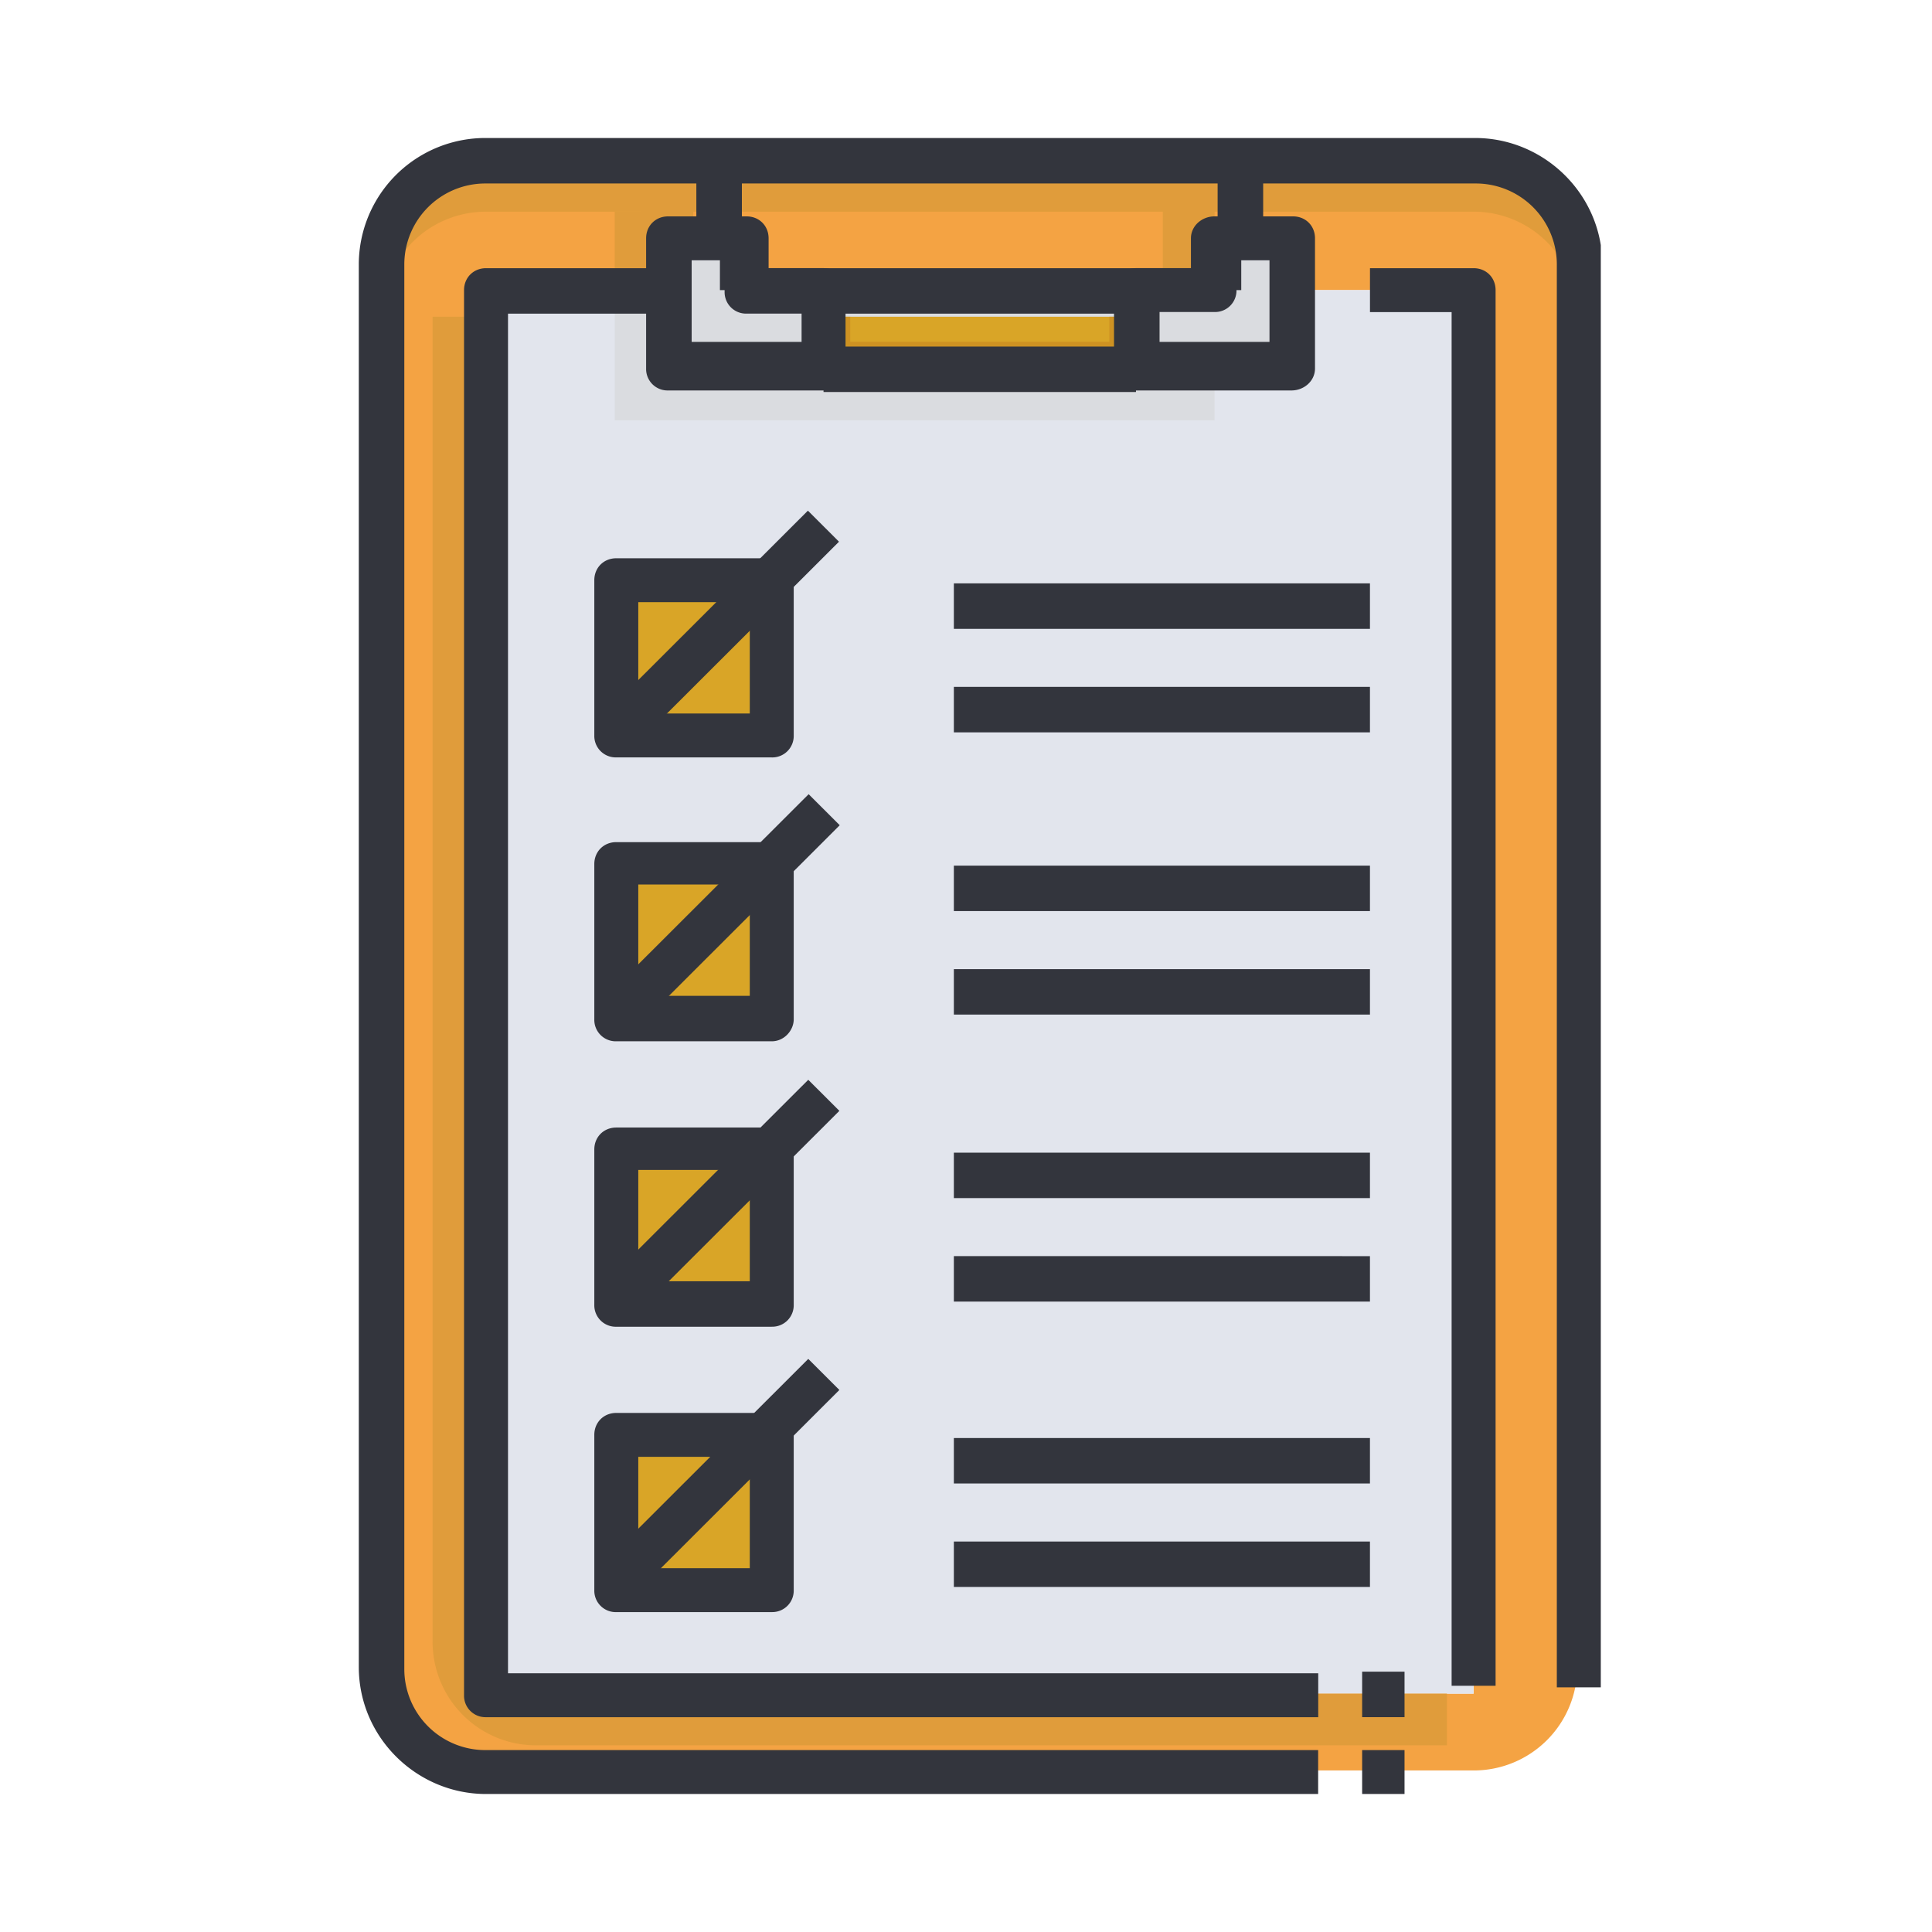 <svg width="70" height="70" fill="none" xmlns="http://www.w3.org/2000/svg"><path fill="#fff" d="M0 0h70v70H0z"/><g clip-path="url(#clip0)"><path d="M53.392 5.795h-8.477v2.84h1.878v1.876h6.6v50.852H17.608V10.511h6.598V8.636h1.878V5.795h-8.477a3.749 3.749 0 00-3.755 3.75v50.852a3.749 3.749 0 003.755 3.75h35.785a3.749 3.749 0 003.755-3.75V9.602c.057-2.103-1.65-3.807-3.755-3.807z" fill="#F4A343"/><path d="M27.906 51.988h-5.633v5.625h5.633v-5.625zm0-10.396h-5.633v5.625h5.633v-5.625zm0-10.342h-5.633v5.625h5.633V31.25z" fill="#D9A527"/><path d="M46.792 10.512v2.84H41.16v-2.84h2.845V8.637h2.787v1.875zm-16.952 0v2.84h-5.633V8.638h2.787v1.875h2.845z" fill="#DADCE0"/><path d="M41.161 10.512H29.84v2.84h11.32v-2.84z" fill="#DADCE0"/><path d="M27.961 31.25H22.33v5.625h5.632V31.25zm0 10.341H22.33v5.625h5.632v-5.625zm25.43-31.08v50.853H17.607V10.512h6.6v2.84h22.585v-2.84h6.6zm-25.43 47.103v-5.625H22.33v5.625h5.632z" fill="#E2E5ED"/><path d="M44.915 5.795v2.84h-.91v1.876H26.993V8.636h-.91V5.795h18.83z" fill="#F4A343"/><path d="M53.392 5.795H17.608a3.749 3.749 0 00-3.755 3.75v1.875a3.749 3.749 0 013.755-3.75h35.784a3.749 3.749 0 013.755 3.75V9.602c.057-2.103-1.65-3.807-3.755-3.807z" fill="#E09C3B"/><path d="M41.161 11.477H29.84v1.875h11.32v-1.875z" fill="#D9A527"/><path d="M41.161 11.477v1.875H29.84v-1.875h.967v.909h9.387v-.91h.967z" fill="#CE9222"/><path d="M44.006 5.795H42.13v4.716h1.877V5.795zm-18.888 0v2.84h-.91v1.876h-1.935V7.67h.968V5.795h1.877z" fill="#E09C3B"/><path d="M24.208 13.353v-2.841h-1.935v4.716h21.732v-1.875H24.208z" fill="#DADCE0"/><path d="M44.973 8.637h-.967v1.875h.967V8.637zm-17.922 0h-.967v1.875h.967V8.637zm19.741 3.75H41.16v.966h5.632v-.966zm-16.952 0h-5.633v.966h5.632v-.966z" fill="#33353D"/><path d="M17.608 61.363V11.477h-1.934v48.01a3.749 3.749 0 003.755 3.75h32.996v-1.874H17.608z" fill="#E09C3B"/><path d="M47.76 65H17.608C15.105 65 13 62.955 13 60.398V9.602A4.586 4.586 0 0117.608 5h35.84c2.504 0 4.609 2.045 4.609 4.602v51.534h-1.65V9.602a2.936 2.936 0 00-2.958-2.954h-35.84a2.936 2.936 0 00-2.96 2.954v50.853a2.936 2.936 0 002.96 2.954h30.15V65z" fill="#33353D"/><path d="M29.839 14.147h-5.632a.777.777 0 01-.797-.796V8.635c0-.454.341-.795.797-.795h2.844c.455 0 .797.34.797.795v1.08h1.99c.456 0 .797.34.797.795v2.841a.777.777 0 01-.796.796zm-4.836-1.591h4.04v-1.193H27.05a.777.777 0 01-.796-.796V9.431H25.06v3.125h-.057zm21.789 1.591H41.16a.777.777 0 01-.797-.796v-2.84c0-.455.342-.796.797-.796h1.99v-1.08c0-.454.4-.795.854-.795h2.845c.455 0 .796.34.796.795v4.716c0 .455-.398.796-.853.796zm-4.836-1.591h4.04V9.43H44.8v1.08a.777.777 0 01-.797.795h-1.99v1.25h-.058z" fill="#33353D"/><path d="M41.159 12.557H29.838v1.647h11.321v-1.647zm4.608-6.762h-1.65v2.84h1.65v-2.84zm-18.887 0h-1.65v2.84h1.65v-2.84zm20.88 56.422H17.61a.777.777 0 01-.797-.796V10.512c0-.454.342-.795.797-.795h6.6v1.647h-5.804v49.262h29.356v1.59zm6.485-1.137h-1.65V11.308h-2.958V9.717h3.755c.455 0 .796.34.796.795V61.08h.057zM41.161 9.717H29.84v1.647h11.32V9.717z" fill="#33353D"/><path d="M27.962 37.728H22.33a.777.777 0 01-.797-.796v-5.625c0-.454.341-.795.797-.795h5.632c.455 0 .796.34.796.795v5.625c0 .398-.341.796-.796.796zm-4.836-1.648h4.04v-4.034h-4.04v4.034z" fill="#33353D"/><path d="M29.299 28.775l-7.563 7.553 1.127 1.125 7.562-7.553-1.126-1.125z" fill="#33353D"/><path d="M27.906 20.967h-5.633v5.625h5.633v-5.625z" fill="#D9A527"/><path d="M27.962 27.442H22.33a.777.777 0 01-.797-.795v-5.625c0-.454.341-.795.797-.795h5.632c.455 0 .796.34.796.795v5.625a.777.777 0 01-.796.796zm-4.836-1.59h4.04v-4.035h-4.04v4.035z" fill="#33353D"/><path d="M29.272 18.502l-7.563 7.553 1.126 1.125 7.563-7.553-1.126-1.125zm-1.31 29.568H22.33a.777.777 0 01-.797-.796v-5.625c0-.455.341-.796.797-.796h5.632c.455 0 .796.341.796.796v5.625a.777.777 0 01-.796.795zm-4.836-1.648h4.04v-4.034h-4.04v4.034z" fill="#33353D"/><path d="M29.285 39.123l-7.562 7.553 1.126 1.125 7.563-7.553-1.127-1.125zm0 10.113l-7.562 7.553 1.126 1.125 7.563-7.553-1.127-1.125z" fill="#33353D"/><path d="M27.962 58.41H22.33a.777.777 0 01-.797-.796v-5.625c0-.455.341-.796.797-.796h5.632c.455 0 .796.341.796.796v5.625a.777.777 0 01-.796.795zm-4.836-1.592h4.04v-4.034h-4.04v4.034zm26.51-25.455H34.56v1.648h15.076v-1.648zm0 3.75H34.56v1.648h15.076v-1.648zm0-13.976H34.56v1.647h15.076v-1.647zm0 3.75H34.56v1.647h15.076v-1.647zm0 16.875H34.56v1.647h15.076v-1.647zm0 3.75H34.56v1.647h15.076v-1.647zm0 6.59H34.56v1.647h15.076v-1.647zm0 3.75H34.56v1.647h15.076v-1.647zm1.254 4.716h-1.537v1.648h1.536v-1.648zm0 2.84h-1.537v1.648h1.536v-1.648z" fill="#33353D"/></g><defs><clipPath id="clip0"><path fill="#fff" transform="translate(13 5)" d="M0 0h45v60H0z"/></clipPath></defs></svg>